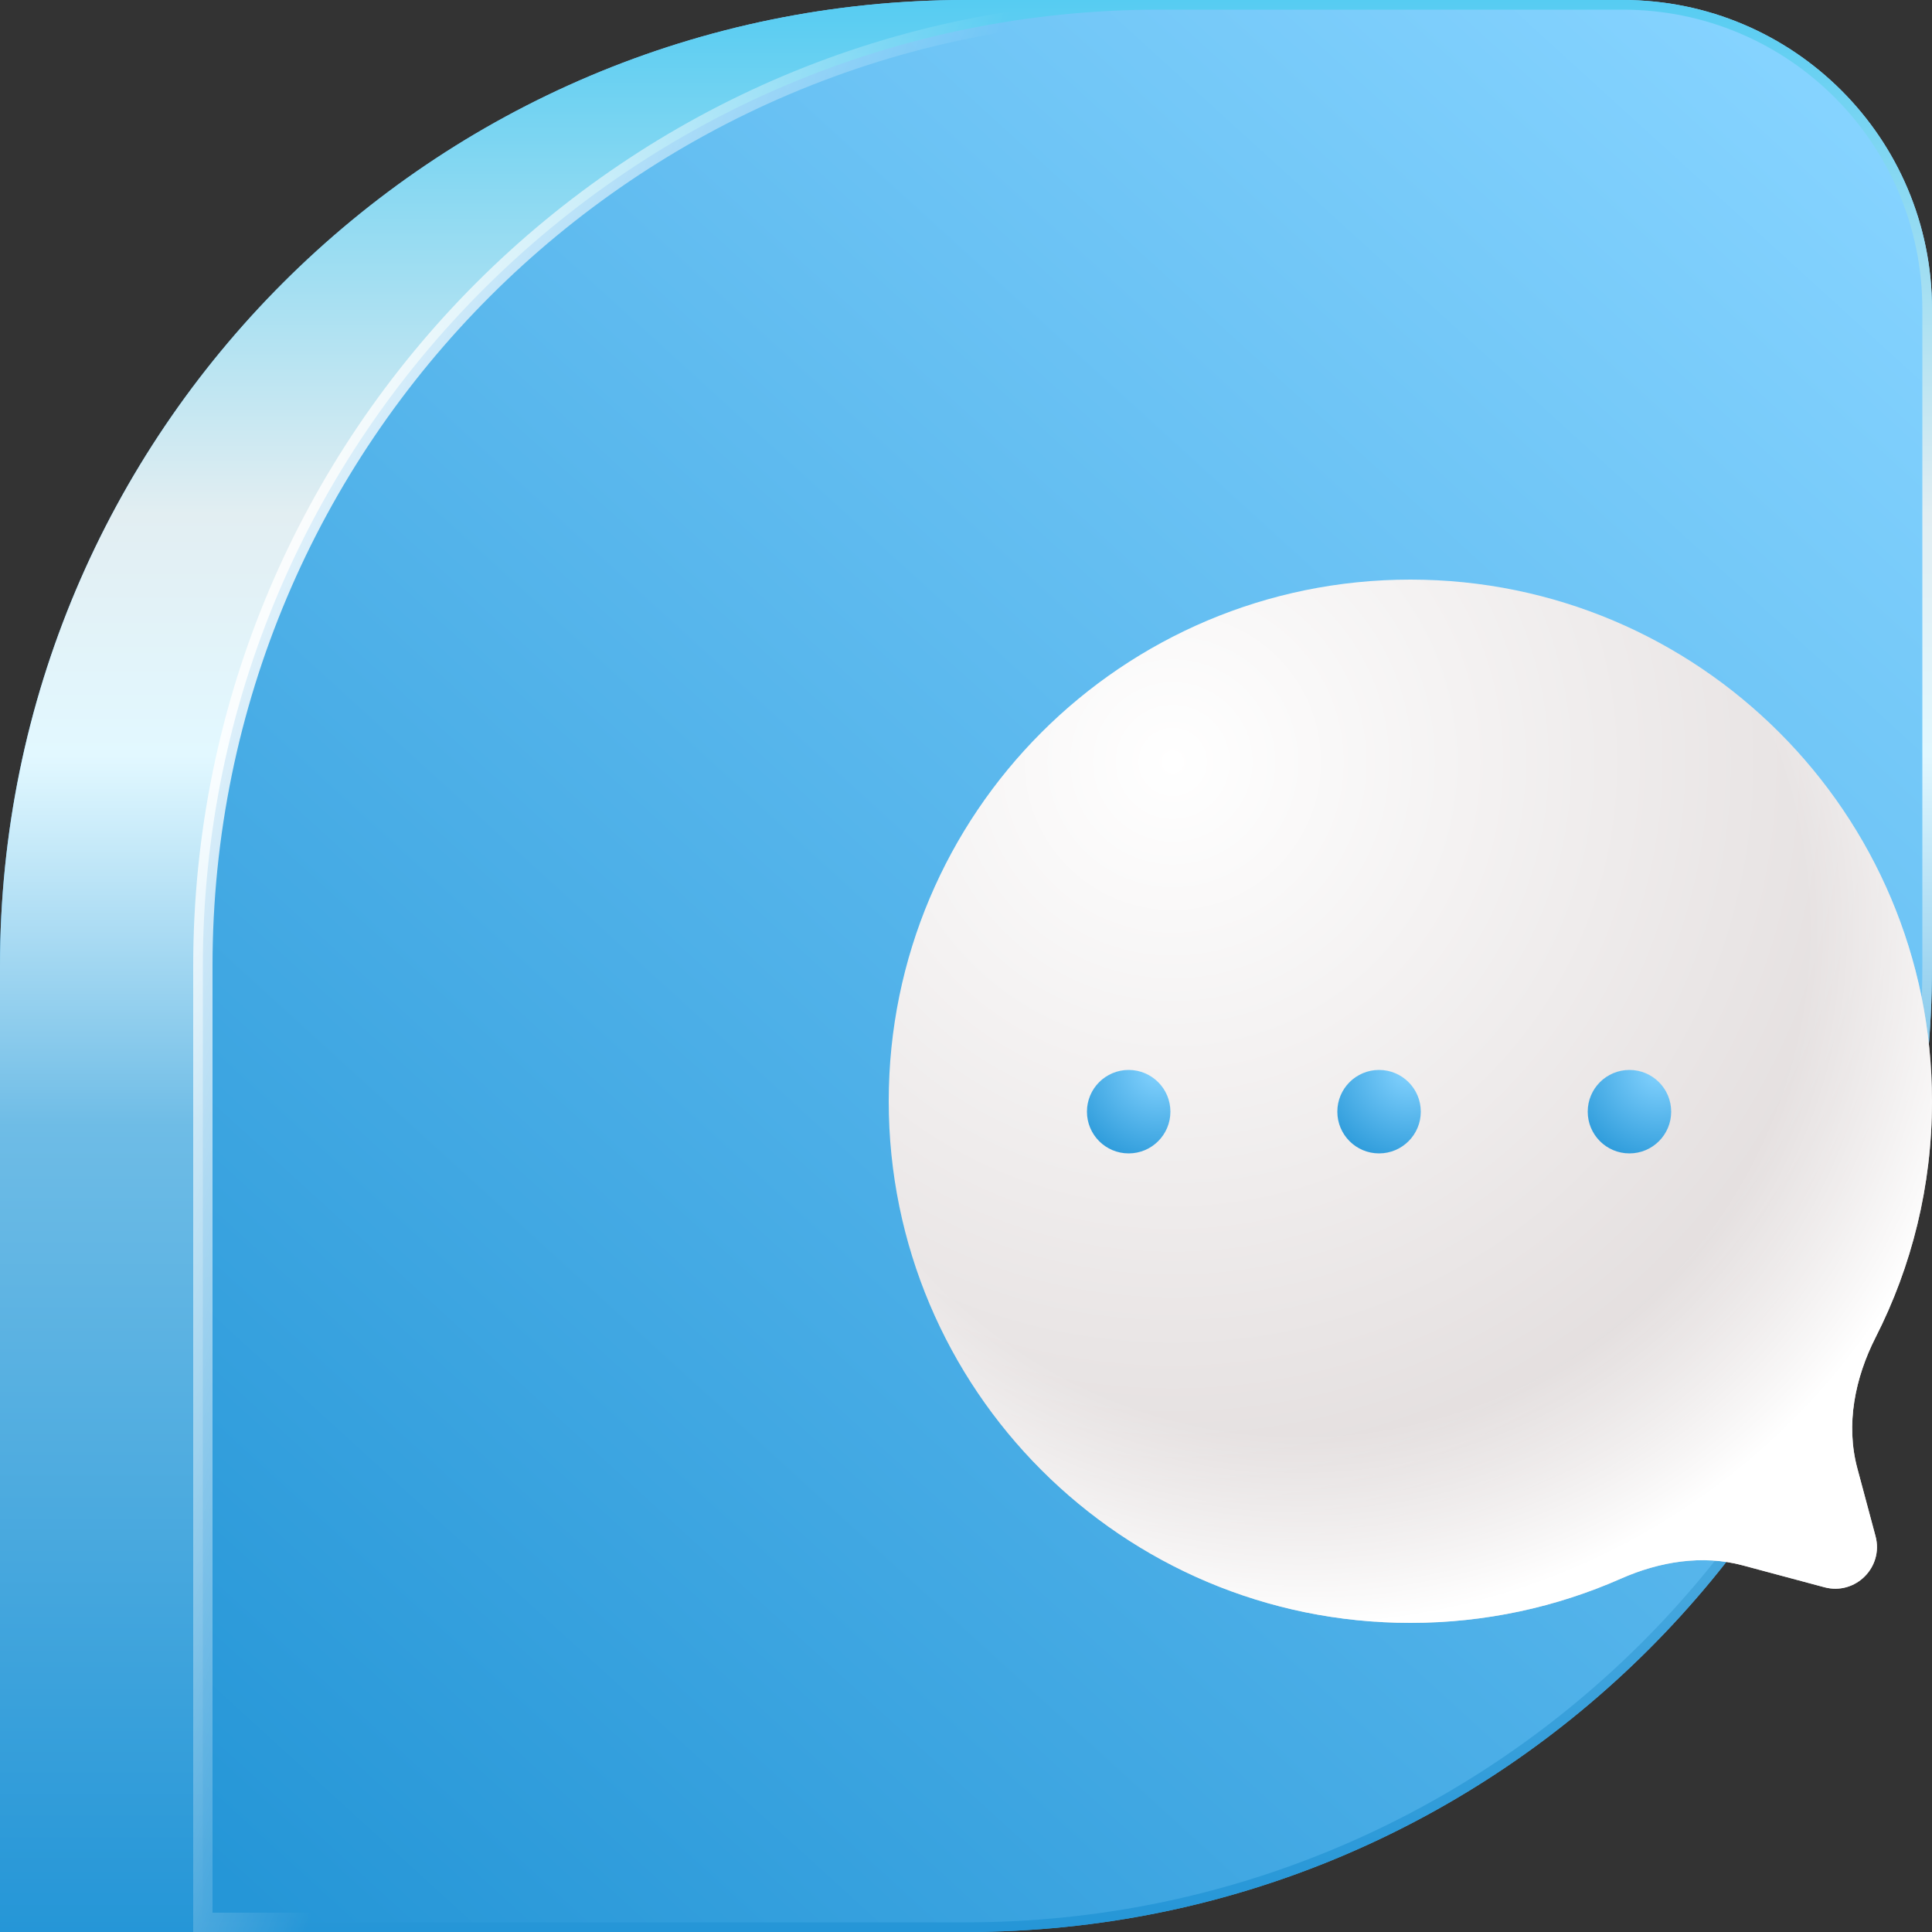 <svg width="100" height="100" viewBox="0 0 100 100" fill="none" xmlns="http://www.w3.org/2000/svg">
<rect x="0" y="0" width="100" height="100" fill="#333333" stroke="none"/>
<path d="M0 50C0 22.386 22.386 0 50 0H84C92.837 0 100 7.163 100 16V50C100 77.614 77.614 100 50 100H0V50Z" fill="url(#paint0_linear_465_2)"/>
<path d="M0 50C0 22.386 22.386 0 50 0H84C92.837 0 100 7.163 100 16V50C100 77.614 77.614 100 50 100H0V50Z" fill="url(#paint1_linear_465_2)"/>
<path d="M10.5 50C10.5 22.662 32.662 0.5 60 0.5H84C92.56 0.5 99.5 7.44 99.5 16V50C99.5 77.338 77.338 99.5 50 99.5H10.5V50Z" fill="url(#paint2_linear_465_2)" stroke="url(#paint3_linear_465_2)"/>
<path d="M96.136 76.001C95.525 73.724 96.013 71.324 97.081 69.223C98.948 65.553 100 61.399 100 57C100 42.088 87.912 30 73 30C58.088 30 46 42.088 46 57C46 71.912 58.088 84 73 84C76.878 84 80.566 83.182 83.899 81.71C85.887 80.832 88.102 80.46 90.202 81.023L94.43 82.156C96.037 82.586 97.506 81.117 97.076 79.51L96.136 76.001Z" fill="url(#paint4_radial_465_2)"/>
<path d="M96.136 76.001C95.525 73.724 96.013 71.324 97.081 69.223C98.948 65.553 100 61.399 100 57C100 42.088 87.912 30 73 30C58.088 30 46 42.088 46 57C46 71.912 58.088 84 73 84C76.878 84 80.566 83.182 83.899 81.71C85.887 80.832 88.102 80.46 90.202 81.023L94.43 82.156C96.037 82.586 97.506 81.117 97.076 79.51L96.136 76.001Z" fill="url(#paint5_radial_465_2)"/>
<circle cx="58.42" cy="57.54" r="2.16" fill="url(#paint6_radial_465_2)"/>
<circle cx="71.38" cy="57.54" r="2.16" fill="url(#paint7_radial_465_2)"/>
<circle cx="84.34" cy="57.54" r="2.16" fill="url(#paint8_radial_465_2)"/>
<defs>
<linearGradient id="paint0_linear_465_2" x1="87" y1="1.51157e-06" x2="5" y2="100" gradientUnits="userSpaceOnUse">
<stop stop-color="#85D3FF"/>
<stop offset="1" stop-color="#2596D7"/>
</linearGradient>
<linearGradient id="paint1_linear_465_2" x1="50" y1="0" x2="50" y2="100" gradientUnits="userSpaceOnUse">
<stop stop-color="#56CCF2"/>
<stop offset="0.266" stop-color="#E2EEF2"/>
<stop offset="0.391" stop-color="#E2F8FF"/>
<stop offset="0.583" stop-color="#6EBCE6"/>
<stop offset="1" stop-color="#2596D7"/>
</linearGradient>
<linearGradient id="paint2_linear_465_2" x1="88.3" y1="1.51157e-06" x2="5.041" y2="91.382" gradientUnits="userSpaceOnUse">
<stop stop-color="#85D3FF"/>
<stop offset="1" stop-color="#2596D7"/>
</linearGradient>
<linearGradient id="paint3_linear_465_2" x1="10" y1="26" x2="100" y2="59" gradientUnits="userSpaceOnUse">
<stop stop-color="white"/>
<stop offset="0.323" stop-color="white" stop-opacity="0"/>
</linearGradient>
<radialGradient id="paint4_radial_465_2" cx="0" cy="0" r="1" gradientUnits="userSpaceOnUse" gradientTransform="translate(60.85 39.45) rotate(54.36) scale(52.824)">
<stop stop-color="white"/>
<stop offset="1" stop-color="#D9D2D2"/>
</radialGradient>
<radialGradient id="paint5_radial_465_2" cx="0" cy="0" r="1" gradientUnits="userSpaceOnUse" gradientTransform="translate(67.33 48.09) rotate(67.083) scale(36.056)">
<stop offset="0.725" stop-color="white" stop-opacity="0"/>
<stop offset="1" stop-color="white"/>
</radialGradient>
<radialGradient id="paint6_radial_465_2" cx="0" cy="0" r="1" gradientUnits="userSpaceOnUse" gradientTransform="translate(59.95 55.38) rotate(90) scale(5.4)">
<stop stop-color="#85D3FF"/>
<stop offset="1" stop-color="#2596D7"/>
</radialGradient>
<radialGradient id="paint7_radial_465_2" cx="0" cy="0" r="1" gradientUnits="userSpaceOnUse" gradientTransform="translate(72.91 55.38) rotate(90) scale(5.4)">
<stop stop-color="#85D3FF"/>
<stop offset="1" stop-color="#2596D7"/>
</radialGradient>
<radialGradient id="paint8_radial_465_2" cx="0" cy="0" r="1" gradientUnits="userSpaceOnUse" gradientTransform="translate(85.87 55.38) rotate(90) scale(5.4)">
<stop stop-color="#85D3FF"/>
<stop offset="1" stop-color="#2596D7"/>
</radialGradient>
</defs>
</svg>
